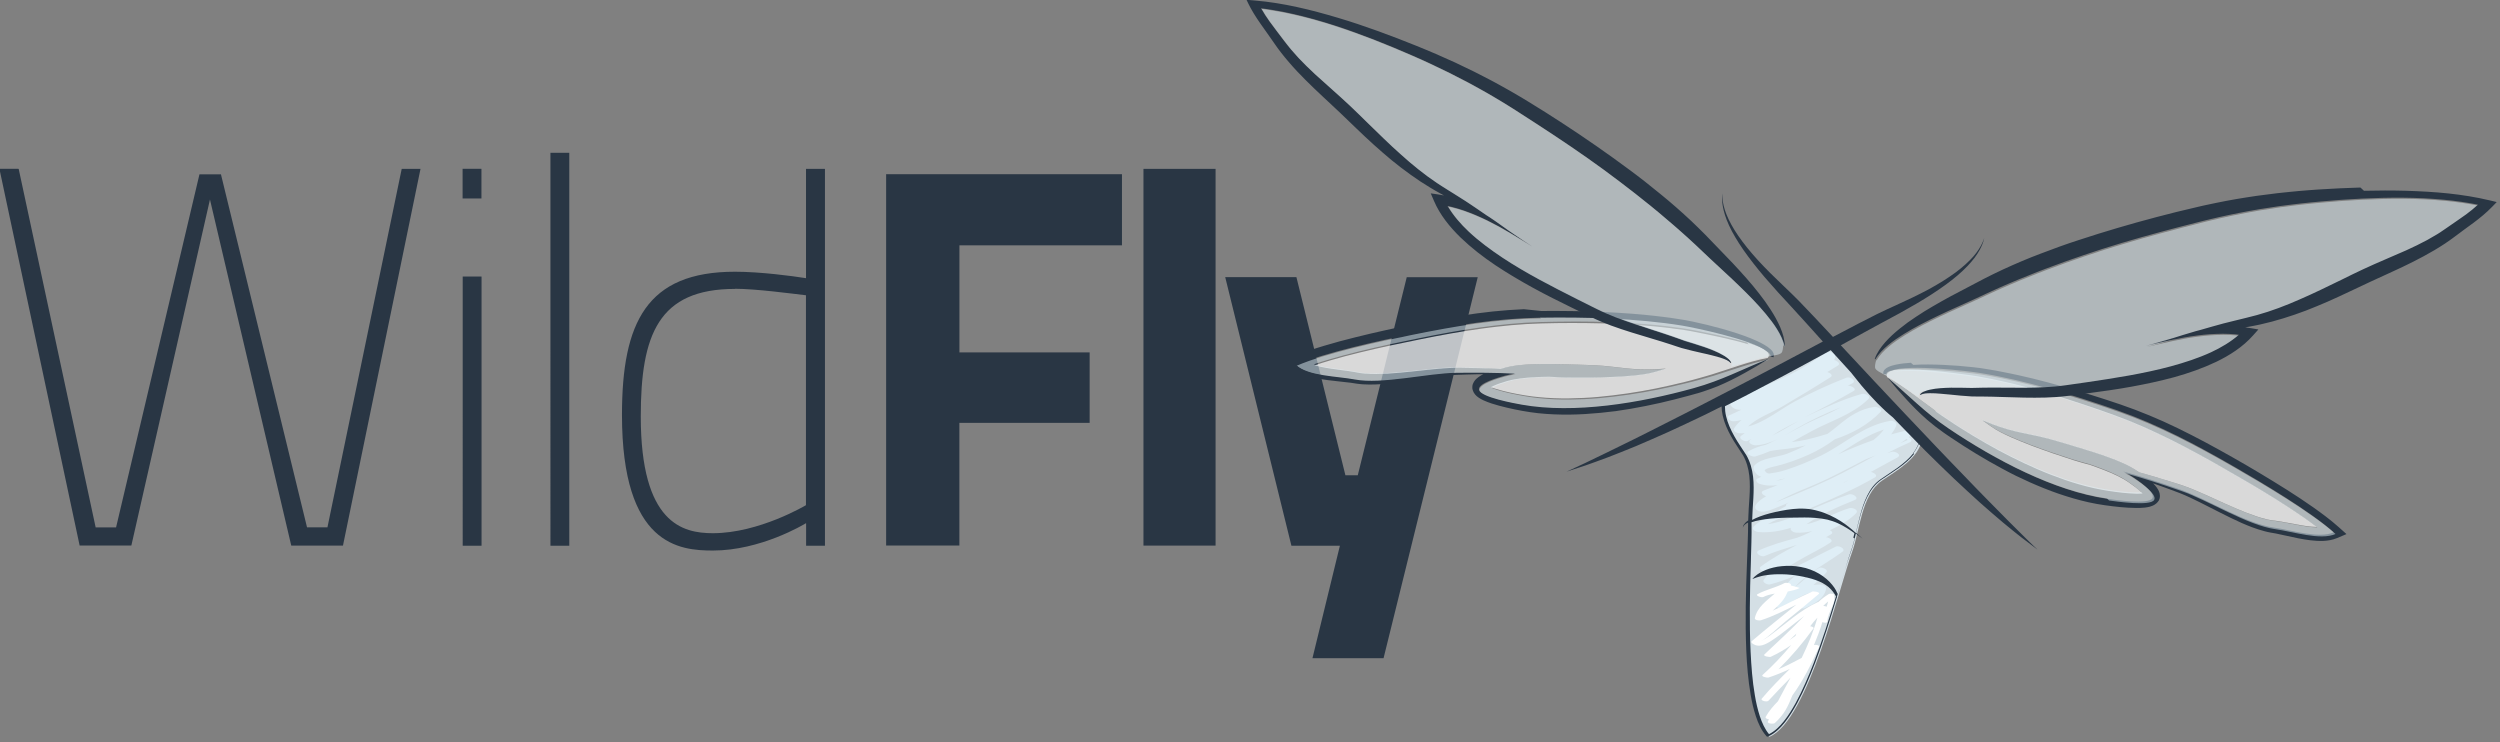 <svg viewBox="0 0 512 152" xmlns="http://www.w3.org/2000/svg"><rect x="0" y="0" width="512" height="152" fill="#808080" stroke="none"/><path fill="#293644" d="M265.51 56.78l10.03 40.56h2.53l10.03-40.57h14.54l-19.29 78.03h-14.56l5.62-23.04h-9.93l-13.56-55.01h14.55Zm-96.56-22.16v77.15h-3.86v-4.63l-.02.01c-.47.28-9.3 5.6-19.06 5.6 -6.84 0-18.63-1-18.63-27.78 0-18.96 5.07-29.32 23.14-29.32 5.18 0 11.79.88 14.55 1.32V34.59h3.85Zm-52.36-3.31v80.46h-3.86V31.3h3.85ZM3.83 34.61l15.76 73.4h4.18L40.85 35.7h4.4L62.88 108h4.18l15.21-73.41h3.85l-15.88 77.15H59.65L43 40.86l-16.1 70.87H16.31L-.12 34.57h3.85Zm94.79 22.04v55.11h-3.86V56.64h3.85ZM229.78 35.7v14.54h-33.29v21.93h26.67V86.6h-26.68v25.13h-15V35.67h48.27Zm19.17-1.11v77.15h-14.77V34.58h14.76Zm-98.43 24.58c-15.66 0-19.29 9.36-19.29 26.12 0 21.93 8.59 23.91 14.77 23.91 9.47 0 19.06-5.74 19.06-5.74V60.47c-2.87-.33-10.26-1.33-14.56-1.33ZM98.6 34.58v6.06h-3.86v-6.07h3.85Z"/><g fill="#FFF"><path opacity=".7" d="M358.15 70.54c-1.92-.58-3.88-1.05-5.85-1.49 -.99-.23-1.98-.44-2.97-.63 -1-.21-1.99-.41-2.98-.59 -.5-.09-1-.18-1.48-.25l-1.51-.2c-1.02-.14-2.04-.29-3.04-.38 -1.01-.1-2.01-.22-3.03-.29l-3.05-.23c-2.05-.11-4.09-.21-6.15-.25 -1.03-.04-2.06-.05-3.09-.06 -1.03-.01-2.07-.03-3.1-.02 -2.06 0-4.16.03-6.19.09l-3.13.13 -3.06.23 -3.08.32c-1.04.11-2.06.26-3.09.39 -2.06.29-4.12.61-6.18.98 -2.07.36-4.13.76-6.2 1.18 -4.16.83-8.31 1.7-12.43 2.71 -2.07.5-4.12 1.04-6.15 1.64 -1.06.31-2.1.64-3.13.99 .37.11.76.21 1.16.3 1.43.32 2.96.51 4.52.72 .78.1 1.57.21 2.38.35l1.17.21 .51.07 .53.05c1.45.13 2.97.09 4.49.02 3.05-.17 6.13-.57 9.25-.88 1.55-.16 3.12-.29 4.72-.32 .81-.02 1.56.01 2.34.02l2.32.04c1.55.03 3.09.09 4.64.17l.07 0c.12-.04.24-.08.37-.11l.38-.11 .41-.11c.28-.08.56-.12.83-.18 .55-.11 1.1-.18 1.64-.25 1.09-.13 2.16-.19 3.23-.22 2.12-.07 4.21-.03 6.29.02 2.07.06 4.13.11 6.18.2 2.04.1 4.09.38 6.13.6 2.03.23 4.08.32 6.11.22l2.26-.13 -2.14.64c-1.48.44-2.98.61-4.48.77 -1.51.15-3.01.24-4.52.3 -3.03.12-6.07.15-9.12.11 -1.22-.03-2.43-.08-3.65-.16 -.99.01-1.97.04-2.94.09 -1.02.05-2.01.13-2.98.26 -.49.06-.97.14-1.43.23 -.23.05-.47.09-.68.16l-.34.08 -.37.1c-.96.28-1.9.59-2.72.97 -.17.07-.33.15-.49.23 .33.14.7.27 1.09.39 .91.28 1.89.52 2.87.74 .98.21 2 .4 2.97.56 .51.08 1.03.16 1.5.22s.98.11 1.47.16c1.98.19 3.99.27 6.01.25 2-.03 4.02-.12 6.02-.3 4-.37 7.98-.95 11.9-1.74 1.95-.4 3.9-.84 5.83-1.32l1.44-.37 1.42-.39c.98-.26 1.87-.54 2.8-.81 1.86-.58 3.71-1.22 5.61-1.82 1.88-.61 3.81-1.16 5.79-1.55l.15-.25c.17-.44-.07-.89-.63-1.34 -.32-.21-.66-.39-1.02-.55 -.9-.4-1.85-.7-2.8-1Z"/><path opacity=".7" d="M396.61 84.4c.8.54 1.55 1.09 2.41 1.64l1.22.81 1.25.8c1.67 1.06 3.38 2.09 5.11 3.08 3.46 1.99 7.06 3.8 10.74 5.4 1.84.8 3.72 1.52 5.62 2.18 1.9.65 3.84 1.21 5.79 1.65 .48.1.98.22 1.45.3 .46.09.98.18 1.49.26 .97.15 2 .29 3 .4 1 .1 2 .18 2.96.2 .4 0 .79-.01 1.16-.04 -.12-.13-.25-.26-.39-.38 -.67-.62-1.46-1.22-2.27-1.78l-.32-.22 -.29-.19c-.19-.13-.4-.25-.6-.37 -.41-.24-.84-.46-1.28-.68 -.88-.43-1.81-.82-2.75-1.19 -.91-.36-1.83-.69-2.76-1.02 -1.19-.31-2.36-.65-3.52-1.01 -2.91-.93-5.78-1.92-8.61-2.99 -1.42-.55-2.82-1.11-4.19-1.72 -1.38-.63-2.74-1.26-4-2.15L406 86.09l2.1.82c1.88.73 3.86 1.29 5.87 1.71 2 .43 4.03.81 6.01 1.36 1.97.55 3.94 1.15 5.93 1.75 1.98.6 3.98 1.22 5.98 1.96 1 .37 2 .76 3 1.22 .49.22.99.47 1.48.74 .24.14.49.27.74.43l.36.23 .33.21c.1.06.21.14.31.22l.06.01c1.48.41 2.97.84 4.45 1.3l2.22.68c.74.23 1.46.44 2.23.71 1.51.52 2.95 1.15 4.38 1.78 2.85 1.27 5.65 2.63 8.5 3.74 1.42.54 2.85 1.06 4.27 1.39l.52.11 .5.08 1.18.16c.81.12 1.6.26 2.37.41 1.54.29 3.05.6 4.52.74 .4.04.8.06 1.19.07 -.87-.66-1.76-1.3-2.65-1.93 -1.74-1.21-3.52-2.37-5.32-3.5 -3.59-2.27-7.26-4.4-10.94-6.5 -1.83-1.06-3.66-2.09-5.51-3.09 -1.84-1-3.69-1.96-5.55-2.89 -.94-.45-1.87-.91-2.81-1.35l-2.83-1.29 -2.83-1.19 -2.93-1.12c-1.91-.69-3.9-1.39-5.85-2.04 -.98-.34-1.96-.66-2.94-.97 -.98-.32-1.96-.64-2.95-.93 -1.97-.61-3.94-1.16-5.91-1.71l-2.97-.76c-.99-.26-1.98-.45-2.96-.68 -.98-.24-2-.42-3-.61l-1.49-.29c-.49-.09-.99-.16-1.49-.23 -1-.15-2.01-.28-3.01-.4 -1.01-.13-2.02-.25-3.02-.35 -2.01-.21-4.02-.38-6.02-.43 -1-.03-2-.04-2.97.05 -.39.03-.78.1-1.13.19 -.67.25-1.05.59-1.02 1.06l.07.28c1.75.99 3.41 2.12 5 3.29 1.61 1.16 3.17 2.36 4.75 3.49Z"/></g><path opacity=".5" fill="#E1EEF4" d="M315.58 65.2c-8.98.13-17.48 1.58-26.36 3.38 -6.36 1.29-17.77 3.75-23.67 6.33 2.49 2.27 8.52 2.28 11.98 2.94 5.64 1.06 15-1.3 20.89-1.36 4.04-.04 8.01-.04 11.99.18 -.75.1-1.46.24-2.08.41 -1.37.38-5.57 1.55-5.32 2.89 .28 1.53 7.35 2.79 8.73 3.04 10.78 1.93 24.25-.32 35.25-3.38 5.95-1.66 9.56-3.73 15.38-6.02 -1.98.38-3.91.94-5.8 1.54 -1.91.6-3.76 1.23-5.62 1.81 -.94.26-1.82.55-2.81.8l-1.43.38 -1.45.36c-1.93.48-3.88.92-5.84 1.31 -3.93.79-7.91 1.37-11.91 1.73 -2.01.18-4.02.27-6.03.29 -2.02.02-4.03-.06-6.02-.26 -.5-.06-1.01-.1-1.48-.17 -.48-.06-.99-.14-1.51-.23 -.98-.16-2-.36-2.98-.57 -.99-.22-1.97-.46-2.88-.75 -.39-.13-.76-.26-1.1-.4 .15-.08.31-.17.48-.24 .82-.38 1.76-.69 2.71-.98l.36-.11 .33-.09c.21-.07.45-.11.67-.17 .46-.1.93-.18 1.42-.24 .96-.13 1.96-.21 2.97-.27 .97-.06 1.95-.08 2.93-.1 1.21.08 2.43.12 3.64.15 3.04.04 6.08 0 9.11-.12 1.5-.07 3.01-.16 4.51-.31 1.5-.16 2.99-.33 4.47-.78l2.13-.65 -2.27.12c-2.03.1-4.08.01-6.12-.23 -2.05-.22-4.09-.5-6.14-.61 -2.06-.1-4.11-.15-6.19-.21 -2.09-.06-4.18-.1-6.3-.03 -1.07.03-2.15.09-3.24.21 -.55.06-1.1.13-1.65.24 -.28.05-.56.1-.84.17l-.42.1 -.39.1c-.13.03-.25.07-.38.1l-.08-.01c-1.55-.08-3.09-.14-4.65-.18l-2.33-.05c-.79-.01-1.53-.04-2.35-.03 -1.6.02-3.17.16-4.73.31 -3.12.3-6.2.71-9.26.87 -1.53.07-3.05.11-4.5-.03l-.54-.06 -.52-.08 -1.18-.22c-.82-.14-1.61-.25-2.39-.36 -1.57-.21-3.1-.4-4.53-.73 -.4-.09-.79-.2-1.17-.31 1.02-.36 2.07-.69 3.12-1 2.02-.6 4.08-1.14 6.14-1.65 4.12-1.02 8.26-1.89 12.42-2.72 2.06-.43 4.13-.82 6.19-1.19 2.05-.37 4.11-.7 6.17-.99 1.03-.13 2.05-.28 3.08-.4l3.07-.33 3.05-.24 3.12-.14c2.02-.06 4.13-.09 6.18-.1 1.03-.02 2.06 0 3.09.01 1.03 0 2.05.01 3.08.05 2.05.03 4.09.14 6.14.24l3.04.22c1.01.07 2.01.19 3.02.28 .99.08 2.01.23 3.03.37l1.5.19c.48.07.98.16 1.47.24 .99.17 1.98.37 2.97.58 .99.19 1.98.4 2.96.62 1.96.44 3.92.91 5.84 1.48 .94.29 1.9.59 2.78.99 .35.15.69.34 1.01.54 -3.03-2.45-15.18-4.91-17.35-5.27 -9.12-1.49-19.81-1.76-29.02-1.62Z"/><path fill="#293644" d="M391.84 74.73c2.06-.13 4.12-.09 6.17 0s4.1.25 6.15.48c.51.05 1.02.11 1.55.19v0l1.53.25c1 .17 2.01.32 3.03.55 1.01.21 2.05.4 3.05.63v0l3.02.7c2.01.51 4.02 1.02 6.02 1.6 1 .27 2 .57 2.99.87l.99.29c.66.19 1.32.4 1.99.61 2 .62 3.95 1.26 5.98 1.95v0l2.94 1.06 2.97 1.18 2.92 1.26c.96.44 1.91.9 2.88 1.35 1.9.93 3.8 1.9 5.67 2.9s3.73 2.03 5.58 3.08c1.85 1.04 3.69 2.12 5.53 3.22 1.83 1.1 3.67 2.22 5.49 3.37 1.82 1.15 3.63 2.34 5.42 3.6 1.78 1.26 3.55 2.56 5.24 4.07v0l1.61 1.44 -1.94.82c-.96.4-1.92.54-2.83.58 -.91.03-1.77-.03-2.61-.13 -1.68-.21-3.27-.55-4.81-.9 -.77-.18-1.53-.35-2.27-.49v0l-1.15-.2c-.2-.04-.44-.09-.66-.14v0l-.63-.16c-1.64-.44-3.15-1.03-4.62-1.68 -2.93-1.31-5.67-2.8-8.43-4.17 -1.38-.69-2.76-1.36-4.15-1.91 -1.4-.54-2.9-1.08-4.33-1.6 -.39-.14-.79-.27-1.17-.41 .25.24.5.52.75.86 .21.29.44.64.58 1.2 .06.29.1.63 0 1.02 -.03.09-.06.18-.1.28v0l-.06.14 -.04.06 -.07.1 -.05.06c-.03.03-.07.09-.09.12 -.11.12-.17.18-.23.24 -.55.47-.98.57-1.34.69 -.38.1-.7.15-1.02.19 -.63.07-1.21.08-1.78.08 -1.14-.01-2.22-.08-3.29-.18 -1.09-.11-2.13-.23-3.22-.39 -.52-.08-1.03-.16-1.6-.26 -.56-.1-1.07-.21-1.6-.32 -2.12-.47-4.18-1.08-6.2-1.77 -2.01-.69-3.97-1.49-5.89-2.34 -.96-.43-1.91-.88-2.85-1.33 -.94-.47-1.86-.94-2.77-1.44 -1.83-.98-3.62-2.01-5.37-3.07 -1.75-1.07-3.47-2.16-5.16-3.3v0l-1.26-.86 -.16-.11 -.18-.13 -.31-.23 -.61-.45c-.81-.57-1.61-1.26-2.4-1.91 -1.53-1.34-2.94-2.75-4.27-4.21 -1.33-1.46-2.63-2.92-3.87-4.45 4.79 4 7.57 7.11 12.69 10.56 9.47 6.37 21.55 12.76 32.39 14.32 1.38.2 8.49 1.23 9.24-.13 .65-1.2-2.96-3.64-4.14-4.42 -.54-.37-1.17-.71-1.85-1.05 3.84 1.04 7.61 2.29 11.43 3.61 5.57 1.91 13.7 7.1 19.39 7.87 3.49.47 9.22 2.36 12.3.98 -4.8-4.31-14.84-10.25-20.46-13.48 -7.86-4.52-15.47-8.57-23.94-11.53 -8.7-3.04-18.93-6.16-28.05-7.63 -2.18-.36-14.49-1.85-18.13-.49 -.09.02-.18.03-.26.06 -.21.07-.41.15-.55.26 -.08.05-.13.11-.17.17 -.02.03-.04.06-.04.07 -.02 0-.02.1-.03.15v0l-.63-.02c-.01-.08-.02-.1-.01-.21 0-.11.02-.19.05-.27 .06-.17.15-.31.26-.42 .21-.23.47-.39.72-.51 .51-.24 1.03-.38 1.54-.49 1.03-.22 2.06-.33 3.09-.39Zm-76.22-11.04c2.14-.02 4.19-.01 6.29.02 1.04 0 2.08.04 3.12.07 1.03.02 2.08.06 3.12.11 2.07.08 4.15.22 6.22.37v0l3.09.28c1.03.09 2.07.23 3.1.35 1.04.1 2.04.28 3.05.43v0l1.53.24c.53.09 1.03.2 1.53.3 2.01.42 4.01.92 5.99 1.47 1.97.56 3.93 1.17 5.86 1.94 .95.38 1.9.81 2.81 1.34 .45.26.9.56 1.31.94 .2.19.4.41.53.7 .06.14.11.3.12.47 0 .08-.01.17-.03.26 -.02.1-.05.12-.07.19v0l-.6-.19c0-.05.04-.14.02-.16 -.01-.03-.01-.06-.02-.09 -.02-.07-.05-.15-.1-.22 -.1-.15-.26-.29-.43-.42 -.07-.05-.15-.1-.22-.14 -3.03-2.45-15.18-4.91-17.35-5.27 -9.12-1.49-19.81-1.76-29.02-1.62 -8.98.13-17.48 1.58-26.36 3.38 -6.36 1.29-17.77 3.75-23.67 6.33 2.49 2.27 8.52 2.28 11.98 2.94 5.64 1.06 15-1.3 20.89-1.36 4.04-.04 8.01-.04 11.99.18 -.75.1-1.46.24-2.08.41 -1.37.38-5.57 1.55-5.32 2.89 .28 1.53 7.35 2.79 8.73 3.04 10.78 1.93 24.25-.32 35.25-3.38 5.95-1.66 9.56-3.73 15.38-6.02 -1.67 1.06-3.36 2.03-5.08 2.99 -1.73.96-3.51 1.85-5.38 2.64 -.96.36-1.94.76-2.88 1.05v0l-.72.23 -.36.11 -.21.06 -.19.05 -1.47.41c-1.96.54-3.94 1.04-5.94 1.5 -2.01.45-4.02.86-6.06 1.21 -1.03.17-2.05.33-3.08.48 -1.04.13-2.08.25-3.12.35 -2.09.2-4.2.34-6.33.36 -2.14.02-4.28-.06-6.43-.29 -.55-.07-1.07-.12-1.62-.21 -.57-.08-1.08-.17-1.59-.26 -1.09-.2-2.11-.41-3.17-.66 -1.06-.25-2.11-.52-3.18-.87 -.55-.19-1.08-.38-1.66-.65 -.29-.14-.59-.29-.9-.5 -.32-.23-.69-.46-1.06-1.08 -.05-.08-.09-.16-.14-.31 -.02-.06-.06-.16-.06-.18v0l-.02-.05 -.03-.12 -.02-.08 -.02-.16c-.01-.11-.02-.21 0-.31 .02-.41.17-.73.32-.98 .3-.49.63-.75.93-.97 .34-.25.66-.43.98-.59 -.42 0-.83 0-1.24.01 -1.53.04-3.11.07-4.61.14 -1.5.08-3.02.28-4.54.5 -3.06.43-6.13.98-9.32 1.29 -1.6.15-3.23.23-4.92.13v0l-.65-.06c-.22-.03-.46-.05-.67-.08v0l-1.15-.18c-.75-.1-1.52-.18-2.31-.26 -1.57-.17-3.19-.34-4.84-.68 -.83-.17-1.67-.39-2.52-.71 -.85-.33-1.72-.76-2.5-1.45v0l-1.58-1.4 1.99-.86c2.08-.9 4.16-1.58 6.26-2.21 2.08-.63 4.18-1.19 6.28-1.71 2.09-.53 4.18-1.01 6.28-1.48 2.09-.46 4.17-.92 6.26-1.32 2.08-.42 4.17-.81 6.27-1.17 2.09-.37 4.19-.69 6.3-.97 1.05-.13 2.1-.27 3.16-.38v0l3.17-.28 3.2-.19Z"/><path opacity=".5" fill="#E1EEF4" d="M431.94 102.5c1.38.2 8.49 1.23 9.24-.13 .65-1.2-2.97-3.63-4.14-4.42 -.54-.37-1.17-.71-1.85-1.05 3.84 1.04 7.61 2.29 11.43 3.61 5.57 1.91 13.7 7.1 19.39 7.87 3.49.47 9.22 2.36 12.3.98 -4.8-4.31-14.84-10.25-20.46-13.48 -7.86-4.52-15.47-8.57-23.94-11.53 -8.7-3.04-18.93-6.16-28.05-7.63 -2.18-.36-14.49-1.85-18.13-.49 .35-.1.74-.16 1.12-.2 .96-.1 1.96-.08 2.96-.06 1.99.05 4 .22 6.01.42 1 .09 2 .21 3.01.34 1 .11 2.01.24 3 .39 .49.07 1 .14 1.48.22l1.48.28c1 .19 2.02.36 2.99.6 .98.23 1.97.42 2.95.67l2.96.75c1.97.54 3.94 1.09 5.9 1.7 .98.29 1.96.6 2.94.92 .98.31 1.96.62 2.93.96 1.94.65 3.93 1.34 5.84 2.03l2.92 1.11 2.82 1.18 2.82 1.28c.94.43 1.86.89 2.8 1.34 1.86.92 3.7 1.88 5.54 2.88 1.84 1 3.67 2.03 5.5 3.08 3.67 2.1 7.34 4.23 10.93 6.49 1.79 1.13 3.58 2.29 5.31 3.49 .89.62 1.78 1.26 2.64 1.92 -.4-.01-.8-.04-1.2-.08 -1.47-.15-2.98-.45-4.53-.75 -.78-.15-1.57-.3-2.38-.42l-1.19-.17 -.51-.09 -.53-.12c-1.43-.33-2.86-.85-4.28-1.4 -2.85-1.12-5.65-2.48-8.51-3.75 -1.44-.64-2.88-1.26-4.39-1.79 -.78-.27-1.5-.48-2.24-.72l-2.23-.69c-1.49-.46-2.97-.89-4.46-1.31l-.07-.02c-.11-.08-.22-.16-.32-.23l-.34-.22 -.37-.24c-.25-.16-.5-.3-.75-.44 -.5-.28-.99-.52-1.49-.75 -1-.47-2-.86-3.01-1.23 -2-.74-4-1.36-5.99-1.97 -1.99-.6-3.96-1.2-5.94-1.76 -1.98-.55-4.01-.93-6.02-1.37 -2.02-.42-3.99-.98-5.88-1.72l-2.11-.83 1.82 1.28c1.25.88 2.62 1.52 3.99 2.14 1.37.61 2.77 1.17 4.18 1.71 2.83 1.07 5.7 2.06 8.6 2.98 1.15.35 2.32.7 3.51 1 .92.32 1.84.65 2.75 1.01 .94.37 1.86.75 2.74 1.18 .43.21.86.44 1.27.67 .19.12.4.24.59.36l.28.18 .31.21c.81.56 1.6 1.16 2.26 1.77 .13.12.26.25.38.37 -.37.02-.76.03-1.17.03 -.96-.02-1.97-.1-2.97-.21 -1-.11-2.04-.25-3.01-.41 -.52-.09-1.04-.17-1.5-.27 -.48-.09-.98-.21-1.46-.31 -1.95-.45-3.89-1.01-5.8-1.66 -1.9-.67-3.78-1.39-5.63-2.19 -3.69-1.61-7.28-3.42-10.75-5.41 -1.74-1-3.45-2.03-5.12-3.09l-1.26-.81 -1.23-.82c-.87-.56-1.62-1.11-2.42-1.65 -1.59-1.14-3.15-2.33-4.76-3.5 -1.6-1.18-3.26-2.31-5.01-3.3 4.79 4 7.57 7.11 12.69 10.56 9.47 6.37 21.55 12.76 32.39 14.32Z"/><path fill="#D4DFE5" d="M353.12 82.95c-.15 3.55 1.98 6.89 4 9.84 2.98 4.37 1.39 10.06 1.52 14.77 .18 7.32-2.51 36.44 3.73 43.34v0l.02 0c7.93-3.33 14.38-30.96 16.89-37.76 1.61-4.38 1.91-11.77 6.14-14.69 3.13-2.17 7.44-4.47 8.2-8.42l-18.68-19.06s-21.84 11.7-21.85 11.93Z"/><path fill="#DFEEF6" d="M390.69 90.11c-.52.22-1.04.45-1.55.69 .65-.43 1.3-.87 1.91-1.38 .69-.58-.6-1.25-1.11-1.13 -.89.2-1.76.43-2.63.68 .41-.54.76-1.13 1.04-1.77 .29-.69-.7-1.09-1.22-1.01 -5.46.93-9.22 4.64-14.05 7.05 -2.37 1.18-4.84 2.21-7.38 3.02 -.35.09-.68.19-1.02.29 -.65.16-1.31.29-1.98.37 -.58.17-1.02-.04-1.32-.62 .46-.48 1.86-.72 2.44-.86 2.29-.58 4.44-1.35 6.6-2.32 1.9-.86 3.69-1.9 5.35-3.15 3.51-1.18 6.81-2.93 9.39-5.64 .54-.58-.89-1.06-1.23-1.01 -2.97.41-5.22 1.93-7.48 3.84 -.72.6-1.45 1.17-2.18 1.7 -1.43.45-2.87.84-4.31 1.18 -.97.22-1.98.37-3.02.5 1.4-.76 2.8-1.56 4.23-2.32 3.86-2.06 8.26-3.35 11.43-6.46 .74-.73-.77-1.24-1.31-1.08 -4.08 1.14-7.84 2.96-11.66 4.75 .01-.01.03-.02.05-.03 3.36-1.68 6.68-3.45 9.93-5.32 .81-.47-.58-1.12-1.18-1.1 .3-.16.6-.31.91-.46 1.01-.53-.46-1.45-1.15-1.18 -3.65 1.41-7.19 3.04-10.65 4.9 -2.75 1.47-6.19 4.31-9.52 5.09 1.9-1.82 4.82-2.79 7.02-4.09 3.32-1.96 6.62-3.94 9.86-6 .58-.38-.06-.87-.67-1.05 .73-.45 1.46-.89 2.19-1.34 .6-.38-.15-.96-.79-1.11 .23-.41.3-.79.09-1.12 -.26-.38-.79-.62-1.23-.53 -.6.12-1.08.49-1.57.82 -2.08 1.38-4.07 2.7-6.34 3.81 -2.86 1.39-5.82 2.56-8.71 3.92 -.84.24-1.67.49-2.51.75 -.44.13-.45.39-.26.63 -.2.1-.4.2-.59.31 -.21.11-.24.42-.11.62 .47.77 1.3 1.01 2.24.96 -.81.38-1.62.76-2.44 1.13 -.9.4.11 1.23.72 1.24 .61 0 1.2-.11 1.76-.28 -.58.49-1.11 1.05-1.53 1.71 -.37.58.6.99 1.01 1.02 .4.02.79.02 1.18-.02 -.24.17-.49.33-.73.51 -.78.58.77 1.37 1.33 1.08 .05-.04.11-.07.16-.1v0s0 0 0 0c.19-.11.38-.22.58-.32 -.08.06-.15.12-.22.19 -.71.67.6 1.16 1.12 1.13 3.17-.16 5.9-2.05 8.54-3.56 2.79-1.6 5.82-3.04 8.9-4.23 -2.32 1.28-4.84 2.25-7.18 3.43 -2.77 1.4-5.38 3.01-8.2 4.25 -1.26.28-2.45.68-3.52 1.32 -.9.52.83 1.22 1.33 1.08 1.07-.31 2.1-.69 3.1-1.12 1.58-.31 3.27-.39 4.77-.65 .85-.15 1.68-.33 2.52-.52 -1.22.62-2.48 1.19-3.81 1.71 -1.93.74-5.14.81-6.66 2.35 -.74.74.35 1.99 1.08 2.29 .09.03.18.06.27.09 -.28.13-.56.25-.83.4 -.51.28.04.91.39 1.02 1.3.44 2.56.47 3.79.27 -.96.38-1.92.76-2.88 1.14 -.81.31-.15.96.52 1.15 -1.74 1.05-2.92 2.16-1.84 2.88 1.04.68 2.53 0 3.51-.36 1.02-.38 2.01-.81 3.01-1.24 -.13.08-.26.16-.39.24 -.24.15-.28.32-.2.47 -.59.33-1.19.66-1.77 1.01 -.35.2-.28.45-.05.66 -1.78.55-3.51 1.21-4.8 2.53 -.59.59.36 1.09.89 1.14 2.24.21 4.49-.18 6.72-.86 -.33.5.56.96.99.99 1.15.08 2.28-.06 3.38-.32 -.19.09-.37.17-.55.27 -.84.43-1.7.79-2.59 1.11 -2.65.7-5.28 1.46-7.79 2.57 -1.05.46.44 1.47 1.16 1.16 1.94-.86 3.97-1.45 5.98-2.08 .21-.06.42-.13.63-.19 -2.53 1.32-5.03 2.69-7.34 4.4 -.85.62.81 1.24 1.32 1.07 .39-.14.78-.29 1.17-.44 -.7.62-1.34 1.3-1.91 2.07 -.46.62.83 1.1 1.24.99 1.8-.45 3.51-1.08 5.18-1.8 -1.31 1.12-2.47 2.38-3.34 3.88 -.27.45.15.75.59.9 -.41.27-.82.54-1.22.83 -.83.58.87 1.37 1.49.97 .78-.52 1.56-1.04 2.32-1.57 1.32-.83 2.71-1.5 4.26-1.76 -.72 1.11-2.2 1.77-3.31 2.26 -1.04.45.44 1.47 1.15 1.15 1.75-.79 4.02-1.85 4.39-3.98 .09-.55-.67-.85-1.07-.86 -.52-.02-1.01.02-1.5.08 .91-.8 1.79-1.64 2.61-2.55 .55-.61-1.02-1.18-1.44-.95 -1.81.98-3.29 2.78-5.03 3.97 2.69-3.01 6.62-4.95 9.78-7.27 .78-.58-.78-1.33-1.32-1.07 -3.79 1.81-7.41 3.99-11.36 5.45 2.96-2.65 6.99-4.12 10.23-6.27 .67-.46-.26-1-.92-1.09 .29-.16.58-.32.87-.49 0 0 0 0 0 0v-.01c.05-.03.11-.07.16-.1 .46-.27.2-.6-.23-.83 1.97-.93 3.93-2.01 5.33-3.44 .72-.75-.77-1.24-1.32-1.08 -2.89.85-5.79 2.67-8.83 3.31 3.01-2.11 6.6-3.62 9.9-4.97 1.06-.44-.46-1.39-1.15-1.17 -2.94.97-5.77 2.29-8.63 3.47 -2.47 1.01-5.24 2.27-8.01 2.64 2.62-1.59 6.27-2.22 8.92-3.35 4.44-1.91 8.86-3.82 13.03-6.23 .68-.4-.28-1-.86-1.11 1.81-.99 3.61-1.98 5.43-2.96 1.04-.57-.48-1.35-1.14-1.17 -.31.08-.61.18-.92.27 1.51-.78 3.04-1.53 4.6-2.21 1.01-.45-.44-1.47-1.14-1.17Zm-22.47-3.81c-1.72.91-3.42 2.05-5.22 2.87 1.65-1.09 3.44-2.01 5.21-2.88Zm-2.67 11.71c-.62.22-1.25.4-1.88.5 .31-.12.64-.23.97-.33 .29-.05.59-.11.89-.18Zm10.84-4.93c3.06-1.91 6.03-4.02 9.41-5.1 -.59.81-1.32 1.52-2.14 2.15 -2.46.86-4.88 1.86-7.28 2.94Zm-12.98 9.95c.72-.43 1.49-.79 2.23-1.15 1.92-.95 3.92-1.75 5.89-2.58 3.64-1.54 7.1-3.46 10.61-5.25 .66-.26 1.31-.51 1.96-.78 -3.05 1.61-6.07 3.31-9.19 4.8 -3.76 1.78-7.64 3.37-11.52 4.93Zm15-4.6c-.28.14-.55.28-.83.43 -.02 0-.04.01-.05.01 .07-.05.15-.1.23-.14 .21-.11.42-.21.63-.32Z"/><path fill="#293644" d="M417.06 112.37c-.5-.5-1.24-1.23-2.19-2.14 -1.88-1.86-4.55-4.5-7.71-7.74 -1.58-1.63-3.32-3.37-5.11-5.27 -1.83-1.86-3.72-3.87-5.7-5.93 -1.98-2.08-4.01-4.23-6.09-6.42 -2.09-2.19-4.2-4.43-6.3-6.69 -2.34-2.5-4.66-5-6.96-7.46 1.55-.86 3.09-1.71 4.6-2.54 1.28-.7 2.54-1.39 3.78-2.06 1.24-.67 2.46-1.33 3.64-1.96 2.37-1.31 4.61-2.6 6.61-3.9 2-1.3 3.79-2.58 5.27-3.85 1.49-1.27 2.67-2.52 3.52-3.65 .85-1.14 1.35-2.15 1.62-2.87 .14-.36.21-.64.26-.84 .05-.2.07-.3.07-.3s-.04.09-.1.28c-.07.18-.16.46-.33.8 -.32.68-.88 1.64-1.79 2.69 -.92 1.04-2.16 2.18-3.7 3.32 -1.55 1.14-3.38 2.28-5.45 3.41 -2.08 1.11-4.37 2.21-6.83 3.32 -1.22.57-2.5 1.12-3.78 1.77 -1.26.64-2.56 1.3-3.86 1.97 -1.69.87-3.41 1.78-5.14 2.69 -1.35-1.44-2.69-2.87-4-4.26 -1.02-1.07-2.02-2.11-3-3.14 -1-1.04-2.03-1.98-2.99-2.92 -1.97-1.86-3.78-3.65-5.37-5.38 -1.59-1.75-2.95-3.43-4.03-5.01 -1.1-1.58-1.89-3.07-2.41-4.35 -.52-1.3-.74-2.39-.81-3.14 -.05-.38-.05-.67-.05-.87 0-.2 0-.3 0-.3s-.01.1-.03.29c-.02.19-.04.49-.02.87 .02.76.16 1.88.59 3.23 .42 1.34 1.13 2.91 2.13 4.59 .98 1.68 2.25 3.48 3.72 5.36 1.46 1.88 3.15 3.83 4.97 5.84 .91.98 1.85 2 2.8 3.04 .94 1.04 1.91 2.1 2.9 3.18 1.15 1.28 2.34 2.6 3.53 3.92 -2.98 1.58-6.01 3.18-9.04 4.78 -2.73 1.44-5.45 2.87-8.14 4.25 -.94.48-6.26 3.24-7.85 4.06 -2.55 1.29-4.99 2.58-7.33 3.73 -2.32 1.2-4.53 2.28-6.55 3.3 -4.05 2.01-7.45 3.64-9.82 4.78 -1.2.54-2.13.99-2.77 1.29 -.64.3-.98.46-.98.46s.36-.12 1.03-.34c.67-.22 1.66-.54 2.91-.96 1.25-.42 2.75-1 4.49-1.63 1.73-.65 3.65-1.45 5.77-2.3 2.09-.91 4.37-1.87 6.74-2.95 2.38-1.09 4.88-2.27 7.47-3.51 1.09-.55 2.21-1.11 3.33-1.66 .01.62.09 1.25.23 1.86 .33 1.51.98 2.94 1.73 4.28 .73 1.33 1.65 2.59 2.43 3.85 .73 1.27 1.12 2.73 1.29 4.19 .32 2.95-.16 5.91-.22 8.92 0 .08-.01.16 0 .24 -.22.14-.41.29-.56.44 -.28.27-.44.54-.49.74 -.06.2-.05.31-.05.31s.01-.12.11-.29c.09-.17.28-.38.58-.57 .11-.07.24-.14.38-.2 0 1.26-.02 2.51-.07 3.77l-.16 4.48c-.23 5.97-.39 11.98-.14 17.99 .13 3 .38 6.01.89 9 .25 1.49.59 2.97 1.07 4.43 .48 1.44 1.11 2.88 2.16 4.07l.06.07 .09.02 .02 0 .11.02 .09-.05c1.45-.65 2.54-1.79 3.48-2.97 .93-1.2 1.72-2.5 2.44-3.82 1.43-2.66 2.6-5.44 3.68-8.25 1.67-4.4 3.08-8.88 4.43-13.37l.07-.03s-.01-.07-.03-.16c.35-1.2.71-2.4 1.07-3.6 .42-1.44.85-2.87 1.3-4.29 .22-.72.47-1.41.72-2.12 .23-.73.42-1.46.61-2.18 .05-.25.11-.49.17-.74 .16.11.31.23.44.33 .6.44.95.69.95.69s-.33-.29-.89-.79c-.15-.13-.3-.27-.48-.42 .27-1.16.54-2.32.84-3.46 .38-1.44.84-2.85 1.48-4.15 .64-1.3 1.51-2.48 2.66-3.28 1.18-.82 2.41-1.59 3.59-2.45 1.17-.86 2.31-1.8 3.23-2.98 .42-.55.79-1.17 1.07-1.83 .43.44.87.89 1.3 1.32 2.03 2.01 4.01 3.95 5.91 5.75 1.89 1.8 3.73 3.45 5.41 4.99 1.72 1.49 3.27 2.88 4.69 4.05 1.43 1.16 2.65 2.2 3.71 3 1.04.8 1.87 1.43 2.44 1.85 .56.42.86.65.86.65s-.27-.27-.77-.76Zm-37.2-2.02c-.18.72-.38 1.44-.61 2.14 -.24.69-.51 1.4-.73 2.12 -.47 1.42-.9 2.86-1.33 4.29 -.28.92-.56 1.83-.84 2.75 -.09-.23-.19-.46-.33-.72 -.2-.37-.46-.77-.79-1.16 -.32-.42-.72-.8-1.17-1.2 -.46-.38-.96-.76-1.52-1.08 -.56-.33-1.16-.62-1.78-.84 -.63-.24-1.28-.42-1.94-.53 -1.32-.26-2.66-.29-3.89-.17 -.62.05-1.21.15-1.76.29 -.56.14-1.07.28-1.52.48 -.46.18-.87.38-1.22.59 -.35.2-.64.4-.85.59 -.23.17-.39.33-.49.45 -.11.11-.17.17-.17.17l.03.04s.07-.03.21-.08c.13-.06.34-.14.6-.22 .12-.05.27-.09.43-.13 .15-.05.32-.1.5-.14 .36-.08.76-.17 1.22-.22 .44-.06.93-.11 1.45-.14 .52-.02 1.06-.04 1.62-.02 .56 0 1.14.04 1.73.1 .58.06 1.17.13 1.76.24 .58.11 1.16.21 1.73.36 .56.13 1.12.29 1.64.48 1.05.36 1.99.88 2.68 1.47 .69.59 1.13 1.25 1.39 1.71 .04.06.07.12.1.19 -1.41 4.6-2.87 9.2-4.59 13.69 -1.08 2.78-2.26 5.54-3.68 8.15 -.72 1.3-1.5 2.56-2.41 3.71 -.86 1.07-1.86 2.07-3.04 2.64 -.86-1.04-1.43-2.33-1.87-3.65 -.46-1.41-.79-2.87-1.03-4.34 -.51-2.95-.72-5.93-.87-8.92 -.28-5.98-.15-11.97.04-17.95l.13-4.49c.04-1.34.02-2.71.01-4.04 .52-.19 1.15-.35 1.88-.47 1.21-.22 2.66-.37 4.21-.43 .77-.04 1.57-.05 2.38-.05 .8-.02 1.61-.03 2.42-.03 .4-.01.79 0 1.16.02 .41.03.84.04 1.21.08 .76.05 1.55.19 2.3.34 .73.19 1.45.42 2.1.72 .64.3 1.25.61 1.79.95 .63.38 1.17.76 1.64 1.1 -.07.3-.15.6-.22.91Zm12.15-17.39c-.88 1.12-1.99 2.04-3.15 2.88 -1.17.84-2.39 1.6-3.59 2.43 -1.24.86-2.16 2.11-2.83 3.45 -.68 1.35-1.14 2.79-1.53 4.24 -.29 1.06-.55 2.14-.8 3.21 -.42-.38-.9-.8-1.47-1.25 -1.02-.83-2.32-1.67-3.83-2.37 -.77-.35-1.56-.68-2.43-.9 -.45-.14-.85-.22-1.26-.3 -.46-.1-.91-.13-1.35-.16 -.89-.06-1.75-.03-2.59.06 -.85.09-1.67.22-2.45.37 -1.58.31-3.04.68-4.24 1.13 -.62.23-1.17.47-1.64.73 .05-2.92.52-5.86.18-8.87 -.18-1.52-.59-3.05-1.39-4.41 -.83-1.32-1.71-2.52-2.44-3.84 -.74-1.31-1.37-2.69-1.7-4.14 -.16-.67-.23-1.35-.23-2.02 1.35-.68 2.72-1.37 4.1-2.08 2.69-1.4 5.42-2.83 8.14-4.28 2.73-1.45 5.45-2.94 8.14-4.4 .43-.25.86-.48 1.29-.72 .32.36.64.71.97 1.08 1.07 1.18 2.16 2.37 3.25 3.57l.11.15c.32.42.67.84 1.01 1.26 .34.41.66.84 1.01 1.25l1.05 1.21c.34.41.71.8 1.08 1.19l1.1 1.17 1.15 1.12c.37.38.78.72 1.18 1.08 .27.25.56.48.84.71 .23.25.47.5.71.75 1.51 1.58 3.02 3.11 4.5 4.63 -.26.67-.63 1.31-1.08 1.88Z"/><path fill="#FFF" d="M375.82 122c-.13-.44-1.01-.52-1.32-.32 -.77.48-1.47 1.02-2.11 1.62 -.05 0-.09.01-.12.02 -3.6 1.64-6.62 4.5-9.85 6.88 -.59.43-1.2.81-1.83 1.16 1.76-1.01 3.37-2.69 4.98-4 2.32-1.89 4.65-3.76 6.92-5.71 .41-.36-1.05-.62-1.29-.51 -2.75 1.19-5.41 2.7-8.16 3.93 2.33-2.06 2.6-2.84 3.09-3.93 .95-.18 1.83-.38 2.44-.72 -.24-.1-1.05-.32-1.81-.52 .26-.52-1.05-.62-1.31-.48 -1.78.95-3.73 1.3-5.5 2.26 -.56.29.81.79 1.2.58 .59-.32 1.42-.53 2.32-.69 -1.67 1.46-3.61 2.8-4.07 5 -.11.49.96.54 1.21.47 2.51-.81 4.9-2.01 7.28-3.21 -3.13 2.56-6.06 4.85-9.15 7.5 -.15.12 0 .33.07.39 1.35 1.07 2.78.28 4.07-.56 2.31-1.5 4.4-3.38 6.62-5 -2.61 2.73-5.39 5.26-8.13 7.85 -.42.39 1.04.61 1.29.5 1.47-.68 2.86-1.5 4.19-2.41 -1.82 2.17-3.75 4.22-5.86 6.12 -.42.36.97.61 1.16.55 1.51-.49 2.98-1.1 4.41-1.77 -1.98 1.95-3.93 3.93-5.75 6.08 -.34.4 1.05.78 1.38.42 1.49-1.6 2.98-3.18 4.51-4.72 -.86 1.6-1.73 3.21-2.58 4.84 -.93.94-1.79 1.94-2.48 3.14 -.19.32.22.5.64.55 -.07.15-.15.29-.21.44 -.22.47 1.17.56 1.42.33 1.99-1.9 2.58-3.17 3.59-5.65 0-.01-.01-.01 0-.01 2.22-3.04 3.85-6.35 5.45-9.89 .17-.39-.57-.54-1.03-.43 .65-1.53 1.24-3.09 1.73-4.7 .42.22 1 .19 1.01-.15 .03-1.84 1.89-3.6 1.34-5.46Zm-1.73 2.29c-.17-.13-.44-.19-.69-.2 .31-.32.65-.62 1-.91 -.07.36-.19.73-.33 1.09Zm-6.2 5.5c-.04.07-.08.15-.12.23 -.03.06-.04.11-.03.17 -.43.32-.86.65-1.3.96 .47-.46.95-.91 1.43-1.37Zm3.48-1c.21-.3-.21-.48-.65-.53 .47-.62.96-1.21 1.49-1.77 -.82 2.89-1.95 5.61-3.23 8.25 -1.56.84-3.13 1.63-4.74 2.32 2.59-2.55 4.94-5.31 7.11-8.3Z"/><path opacity=".5" fill="#E1EEF4" d="M394.35 80.36c.34-.15.71-.25 1.07-.33 .72-.17 1.45-.25 2.17-.31s1.44-.08 2.16-.1l2.14.01c.71.01 1.42.04 2.11.04l2.12-.05c1.44-.03 2.89-.03 4.32-.01 2.88.02 5.74.06 8.58-.09 .71-.05 1.41-.1 2.12-.15l1.04-.11 1.08-.14 4.32-.62c2.89-.42 5.77-.87 8.65-1.38 2.88-.51 5.74-1.12 8.56-1.88 2.82-.77 5.6-1.67 8.23-2.88 2.06-.96 4.03-2.13 5.69-3.58 -.25-.03-.49-.07-.74-.09 -.43-.03-.85-.07-1.28-.09 -.43-.02-.86-.03-1.3-.03 -.44.01-.87.01-1.31.03 -.44.01-.88.04-1.32.07 -.88.06-1.76.15-2.64.27 -.88.11-1.76.25-2.64.41 -.88.16-1.75.33-2.62.52 -.87.19-1.74.38-2.61.59l-2.6.6c1.51-.42 3.02-.82 4.53-1.27 .4-.12.81-.25 1.22-.36l1.94-.61c.85-.27 1.71-.53 2.58-.77 .32-.09.65-.18.98-.26 .78-.23 1.56-.45 2.34-.67 1.52-.45 3.06-.84 4.6-1.21l2.32-.57c.75-.19 1.51-.37 2.26-.58 1.5-.42 2.99-.9 4.46-1.45 1.46-.55 2.92-1.14 4.36-1.78 1.44-.63 2.88-1.28 4.31-1.97l4.3-2.08c1.44-.7 2.85-1.43 4.35-2.11 2.95-1.38 5.94-2.59 8.85-3.89 1.45-.66 2.88-1.35 4.27-2.1 .69-.38 1.38-.78 2.04-1.18 .32-.21.65-.41.98-.63l.98-.67c1.34-.94 2.69-1.83 3.97-2.76 .86-.63 1.67-1.3 2.44-2 -2.26-.45-4.56-.78-6.87-1 -2.82-.26-5.65-.41-8.49-.43 -2.83-.02-5.67.05-8.49.19 -2.83.14-5.65.34-8.45.6 -1.41.11-2.8.28-4.19.42 -1.4.15-2.78.35-4.16.52l-4.13.63c-1.37.25-2.75.47-4.1.75l-2.02.41c-.68.13-1.35.28-2.03.44l-2.04.48 -1 .24 -1.01.25c-2.69.68-5.37 1.37-8.03 2.09 -5.32 1.43-10.58 2.98-15.73 4.74 -2.57.87-5.13 1.78-7.66 2.74 -1.26.48-2.53.96-3.77 1.48 -1.26.48-2.49 1.01-3.73 1.53 -1.23.54-2.44 1.04-3.67 1.62 -1.24.57-2.44 1.15-3.69 1.71l-3.69 1.67c-1.23.54-2.44 1.1-3.64 1.68 -2.4 1.15-4.77 2.35-7.01 3.74 -1.12.7-2.22 1.43-3.22 2.27 -1.01.84-1.93 1.76-2.61 2.9l-.06-.03c-.01.01-.27.8-.24 1.44 .02.64 1.27 1.14 2.37 1.76 1.09.61 6.59 4.4 6.59 4.4l-.02-.37v0h.01c.01-.12.07-.21.14-.3l-.08-.08c.24-.31.6-.5.95-.64Z"/><path fill="#293644" d="M484.14 39.07c2.87-.07 5.73-.08 8.6 0 2.87.09 5.76.24 8.64.54 2.88.31 5.75.76 8.58 1.44v0l1.37.33 -.97 1c-1.15 1.19-2.45 2.25-3.76 3.23 -1.31.98-2.64 1.9-3.89 2.87v0l-.99.72c-.34.24-.69.47-1.03.71 -.7.46-1.4.9-2.11 1.32 -1.42.84-2.88 1.62-4.34 2.36 -2.92 1.48-5.9 2.76-8.78 4.11v0l-4.35 2.05c-1.46.68-2.91 1.38-4.4 2.02 -1.49.64-2.98 1.27-4.49 1.85 -1.52.57-3.06 1.11-4.61 1.58 -1.55.48-3.12.9-4.7 1.25 -.79.18-1.59.32-2.38.47v0l-.71.12c.37.04.74.09 1.12.16v0l1.58.27 -1.09 1.22c-2.09 2.36-4.78 4.07-7.54 5.41 -2.78 1.32-5.67 2.33-8.58 3.14 -2.92.79-5.85 1.42-8.78 1.95 -2.93.54-5.86.94-8.77 1.33v0l-4.37.57 -1.09.12 -1.14.1c-.74.05-1.48.09-2.22.11 -2.95.09-5.85-.02-8.72-.11 -1.44-.05-2.86-.09-4.28-.1 -.72-.02-1.4.02-2.17-.02 -.74-.04-1.45-.09-2.17-.16v0l-2.11-.21c-.7-.08-1.4-.14-2.1-.19 -.7-.07-1.39-.1-2.09-.1 -.68.02-1.41 0-1.98.36v0l-.03-.03 -.08-.08c.24-.31.6-.51.95-.64 .34-.15.71-.25 1.07-.33 .72-.17 1.45-.25 2.17-.31s1.44-.08 2.16-.1v0l2.14.01c.71.01 1.42.04 2.11.04v0l2.12-.05c1.44-.03 2.88-.03 4.32-.01 2.88.02 5.74.06 8.58-.09 .71-.05 1.41-.1 2.12-.15v0l1.04-.11 1.08-.14 4.32-.62c2.89-.42 5.77-.87 8.65-1.38 2.88-.52 5.74-1.12 8.56-1.88 2.82-.77 5.6-1.67 8.23-2.88 2.06-.96 4.03-2.13 5.69-3.58 -.25-.03-.49-.07-.74-.09 -.43-.03-.85-.07-1.28-.09 -.43-.02-.86-.03-1.3-.03 -.44.01-.87.01-1.31.03 -.44.01-.88.04-1.32.07 -.88.06-1.76.15-2.64.27 -.88.11-1.76.25-2.64.41 -.88.16-1.75.33-2.62.52 -.87.19-1.74.38-2.61.59v0l-2.6.6v0l1.17-.29c1.17-.3 2.34-.62 3.51-.93 -.05.01-.1.02-.15.03v0l-4.56 1.18v0l1.51-.41c1-.28 2.01-.56 3.01-.86 .4-.12.81-.25 1.22-.36v0l1.94-.61c.85-.27 1.71-.53 2.58-.77 .32-.09.65-.18.98-.26 .78-.23 1.56-.45 2.34-.67 1.52-.45 3.06-.84 4.6-1.21v0l2.32-.57c.75-.19 1.51-.37 2.26-.58 1.5-.42 2.99-.9 4.46-1.45 1.46-.54 2.92-1.14 4.36-1.78 1.44-.63 2.88-1.28 4.31-1.97v0l4.3-2.08c1.44-.7 2.86-1.43 4.35-2.11 2.95-1.38 5.94-2.59 8.85-3.89 1.45-.66 2.88-1.35 4.27-2.1 .69-.38 1.38-.78 2.04-1.18v0l.65-.41v0l.32-.22 .98-.67c1.34-.94 2.69-1.83 3.97-2.76 .86-.63 1.67-1.3 2.44-2 -2.26-.45-4.56-.78-6.87-1 -2.82-.26-5.65-.41-8.49-.43 -2.83-.02-5.67.05-8.49.19 -2.83.14-5.65.34-8.45.6 -1.41.11-2.8.28-4.19.42 -1.4.15-2.78.35-4.16.52v0l-4.13.63c-1.37.25-2.75.47-4.1.75v0l-2.02.41c-.68.13-1.35.28-2.03.44v0l-2.04.48 -1 .24 -1.01.25c-2.69.68-5.37 1.37-8.03 2.09 -5.32 1.43-10.58 2.98-15.73 4.74 -2.57.87-5.13 1.78-7.66 2.74 -1.27.48-2.53.96-3.77 1.48 -1.26.48-2.49 1.01-3.73 1.53 -1.23.54-2.44 1.04-3.67 1.62 -1.24.57-2.44 1.15-3.69 1.71v0l-3.69 1.67c-1.23.54-2.44 1.1-3.64 1.68 -2.4 1.15-4.77 2.35-7.01 3.74 -1.12.7-2.22 1.43-3.22 2.27 -1.01.84-1.93 1.76-2.61 2.9v0l-.06-.03 -.06-.03c.21-.62.52-1.23.89-1.8 .37-.57.79-1.11 1.24-1.62 .91-1.02 1.93-1.95 2.99-2.8 1.06-.86 2.17-1.67 3.31-2.41 1.13-.76 2.29-1.48 3.47-2.16 1.17-.69 2.36-1.35 3.55-2v0l3.59-1.89c2.36-1.28 4.78-2.52 7.3-3.69 2.5-1.15 5.03-2.23 7.61-3.2 2.57-.99 5.16-1.93 7.79-2.78 2.62-.88 5.26-1.67 7.92-2.47 2.66-.78 5.33-1.54 8.02-2.24 2.69-.71 5.4-1.39 8.12-2.01v0l1.02-.24 .53-.12 .51-.11 2.04-.43c.67-.15 1.37-.28 2.07-.41v0l2.09-.38c1.4-.25 2.79-.44 4.19-.66v0l4.21-.54c1.41-.14 2.82-.31 4.23-.43 1.41-.11 2.83-.25 4.25-.33 2.84-.19 5.68-.31 8.53-.4ZM255.66-.01l1.4.12c2.89.24 5.77.72 8.6 1.34 2.82.61 5.61 1.38 8.37 2.2 2.75.82 5.46 1.73 8.17 2.71 2.67.97 5.33 1.99 7.97 3.06 1.32.51 2.61 1.1 3.93 1.64 1.3.56 2.58 1.16 3.88 1.73v0l3.83 1.84c1.25.65 2.52 1.27 3.77 1.94v0l1.87 1.02c.62.33 1.24.68 1.84 1.03v0l1.8 1.05 .45.26 .46.28 .89.54c2.38 1.44 4.74 2.94 7.07 4.46 2.33 1.51 4.63 3.07 6.91 4.65 2.26 1.59 4.53 3.18 6.74 4.84 2.22 1.63 4.38 3.34 6.51 5.09 2.13 1.73 4.2 3.55 6.21 5.43 2.02 1.91 3.92 3.85 5.76 5.8v0l2.81 2.92c.92.99 1.84 1.99 2.74 3.01 .9 1.01 1.77 2.07 2.61 3.14 .84 1.06 1.64 2.18 2.38 3.33 .74 1.14 1.41 2.34 1.96 3.59 .27.62.49 1.27.67 1.92 .16.65.26 1.33.27 1.98v0l-.05 0 -.08 0c-.29-1.31-.87-2.47-1.56-3.58 -.69-1.12-1.5-2.16-2.34-3.17 -1.69-2.03-3.56-3.92-5.48-5.77 -.96-.93-1.93-1.85-2.92-2.75v0l-2.97-2.76c-1.01-.94-1.97-1.86-2.96-2.8 -.99-.95-1.98-1.8-2.97-2.7v0l-1.52-1.33c-.51-.45-1.02-.88-1.54-1.31 -1.02-.89-2.07-1.74-3.11-2.6 -2.11-1.71-4.24-3.38-6.41-5.02 -4.34-3.31-8.84-6.44-13.43-9.48 -2.31-1.53-4.63-3.03-6.96-4.53v0l-.88-.57 -.87-.55 -1.79-1.11c-.6-.38-1.19-.73-1.79-1.07v0l-1.79-1.04c-1.2-.69-2.44-1.34-3.65-2.01v0l-3.72-1.91c-1.26-.61-2.52-1.23-3.79-1.82 -1.28-.58-2.55-1.19-3.84-1.73 -2.58-1.13-5.18-2.21-7.82-3.24 -2.64-1.02-5.31-1.99-8-2.86 -2.7-.88-5.44-1.64-8.19-2.28 -2.27-.52-4.56-.94-6.85-1.23 .51.9 1.08 1.79 1.71 2.66 .92 1.28 1.92 2.55 2.9 3.86v0l.73.94c.24.31.49.6.73.9 .5.59 1.03 1.18 1.56 1.76 1.08 1.15 2.22 2.25 3.39 3.34 2.35 2.15 4.8 4.25 7.17 6.48 1.19 1.11 2.31 2.24 3.46 3.36v0l3.42 3.32c1.13 1.1 2.29 2.17 3.47 3.22 1.16 1.05 2.35 2.08 3.58 3.05 1.22.98 2.48 1.91 3.78 2.78 .64.44 1.3.84 1.96 1.26v0l2.02 1.26c1.34.83 2.67 1.69 3.98 2.59 .76.52 1.52 1.04 2.29 1.57 .18.12.38.23.57.36 .75.49 1.48 1.01 2.21 1.53v0l1.68 1.2c.34.23.68.47 1.02.7 1.28.89 2.59 1.75 3.9 2.62v0l-2.27-1.4c-.76-.47-1.53-.93-2.29-1.39 -.77-.46-1.55-.9-2.32-1.33 -.79-.43-1.58-.84-2.37-1.23 -.8-.39-1.61-.76-2.42-1.1 -.41-.18-.81-.34-1.22-.49 -.41-.16-.82-.3-1.23-.45 -.41-.15-.83-.27-1.24-.39 -.42-.13-.83-.22-1.24-.33 -.25-.06-.49-.11-.73-.16 1.11 1.89 2.61 3.62 4.27 5.18 2.1 1.97 4.46 3.7 6.89 5.32 2.43 1.61 4.96 3.08 7.53 4.48 2.56 1.38 5.16 2.72 7.77 4.03v0l3.9 1.95 .98.47 .95.42c.65.27 1.3.55 1.97.81 2.65 1.03 5.38 1.9 8.11 2.79 1.36.44 2.73.89 4.1 1.37v0l1.99.71c.65.21 1.33.41 2.01.62v0l2.04.66c.67.24 1.35.48 2.02.77 .66.28 1.33.59 1.97.98 .31.18.63.39.91.64 .29.24.56.54.7.9v0l-.1.04 -.04.01c-.44-.52-1.13-.74-1.77-.98 -.66-.22-1.33-.41-2.01-.57 -.68-.17-1.36-.34-2.05-.48v0l-2.07-.48c-.7-.17-1.39-.34-2.1-.54 -.75-.22-1.39-.46-2.07-.68 -1.35-.45-2.72-.86-4.09-1.27 -2.75-.83-5.54-1.64-8.31-2.66 -.7-.26-1.39-.53-2.07-.82v0l-1.04-.46 -1-.47 -3.96-1.93c-2.64-1.3-5.29-2.6-7.9-4.04 -2.62-1.44-5.2-2.96-7.71-4.63 -2.52-1.69-4.94-3.56-7.15-5.69 -2.2-2.15-4.22-4.62-5.45-7.52v0l-.65-1.51 1.59.23c.37.05.74.12 1.11.19v0l-.64-.35c-.71-.4-1.42-.78-2.11-1.21 -1.4-.84-2.76-1.73-4.07-2.68 -1.33-.95-2.62-1.94-3.87-2.96 -1.25-1.04-2.47-2.1-3.67-3.18 -1.21-1.08-2.37-2.2-3.54-3.31v0L274.35 23c-2.32-2.2-4.73-4.36-7.04-6.68 -1.16-1.16-2.3-2.36-3.37-3.62 -.55-.63-1.07-1.27-1.58-1.93v0l-.51-.67v0l-.25-.34 -.71-1.01c-.88-1.32-1.86-2.6-2.78-3.95 -.94-1.35-1.84-2.77-2.55-4.26V.53l-.6-1.26Z"/><path opacity=".5" fill="#E1EEF4" d="M365.55 71.05c-.29-1.3-.87-2.47-1.56-3.58 -.69-1.12-1.5-2.16-2.34-3.17 -1.69-2.03-3.56-3.92-5.48-5.77 -.96-.93-1.93-1.85-2.92-2.75l-2.97-2.76c-1.01-.94-1.97-1.86-2.96-2.8 -.99-.95-1.98-1.8-2.97-2.7 -1.01-.89-2.01-1.78-3.05-2.64 -1.02-.89-2.06-1.75-3.11-2.6 -2.11-1.71-4.24-3.38-6.41-5.02 -4.34-3.31-8.84-6.44-13.43-9.48 -2.31-1.53-4.63-3.03-6.96-4.53l-.88-.57 -.87-.55 -1.79-1.11c-.6-.38-1.19-.73-1.79-1.07l-1.79-1.04c-1.2-.69-2.44-1.34-3.65-2.01l-3.72-1.91c-1.26-.61-2.52-1.23-3.79-1.82 -1.28-.58-2.55-1.19-3.84-1.73 -2.58-1.13-5.19-2.21-7.82-3.24 -2.64-1.02-5.31-1.99-8-2.86 -2.7-.88-5.44-1.64-8.19-2.28 -2.27-.52-4.56-.94-6.85-1.23 .51.9 1.08 1.79 1.71 2.66 .92 1.28 1.92 2.55 2.9 3.86l.73.94c.24.31.49.6.73.9 .5.59 1.03 1.18 1.56 1.76 1.08 1.15 2.22 2.25 3.39 3.34 2.35 2.15 4.8 4.25 7.17 6.48 1.19 1.11 2.31 2.24 3.46 3.36l3.42 3.32c1.13 1.1 2.29 2.17 3.47 3.22 1.16 1.05 2.35 2.08 3.58 3.05 1.22.98 2.48 1.91 3.78 2.78 .64.44 1.3.84 1.96 1.26l2.02 1.26c1.34.83 2.67 1.69 3.98 2.59 .76.52 1.52 1.04 2.29 1.57 .18.12.38.23.57.36 .75.49 1.48 1.01 2.21 1.53l1.68 1.2c.34.23.68.47 1.02.7 1.28.89 2.59 1.75 3.9 2.62l-2.27-1.4c-.76-.47-1.53-.93-2.29-1.39 -.77-.46-1.55-.9-2.32-1.33 -.79-.43-1.58-.84-2.37-1.23 -.8-.39-1.61-.76-2.42-1.1 -.41-.18-.81-.34-1.22-.49 -.41-.16-.82-.3-1.23-.45 -.41-.15-.83-.27-1.24-.39 -.42-.13-.83-.22-1.24-.33 -.25-.06-.49-.11-.73-.16 1.11 1.89 2.61 3.62 4.27 5.18 2.1 1.97 4.46 3.7 6.89 5.32 2.43 1.61 4.96 3.08 7.53 4.48 2.56 1.38 5.16 2.72 7.77 4.03l3.9 1.95 .98.47 .95.42c.65.27 1.3.55 1.97.81 2.65 1.03 5.38 1.9 8.11 2.79 1.36.43 2.73.89 4.1 1.37l1.99.71c.65.21 1.33.41 2.01.62l2.04.66c.67.24 1.35.48 2.02.77 .66.28 1.33.59 1.97.98 .31.18.63.39.91.64 .29.24.56.54.7.9l-.1.04c.03.1.06.2.03.31l.01 0v0l-.13.33s6.41-1.86 7.65-2.1c1.23-.25 2.57-.33 2.8-.93 .22-.6.23-1.44.23-1.45l.01-.01v0l-.09 0Z"/></svg>